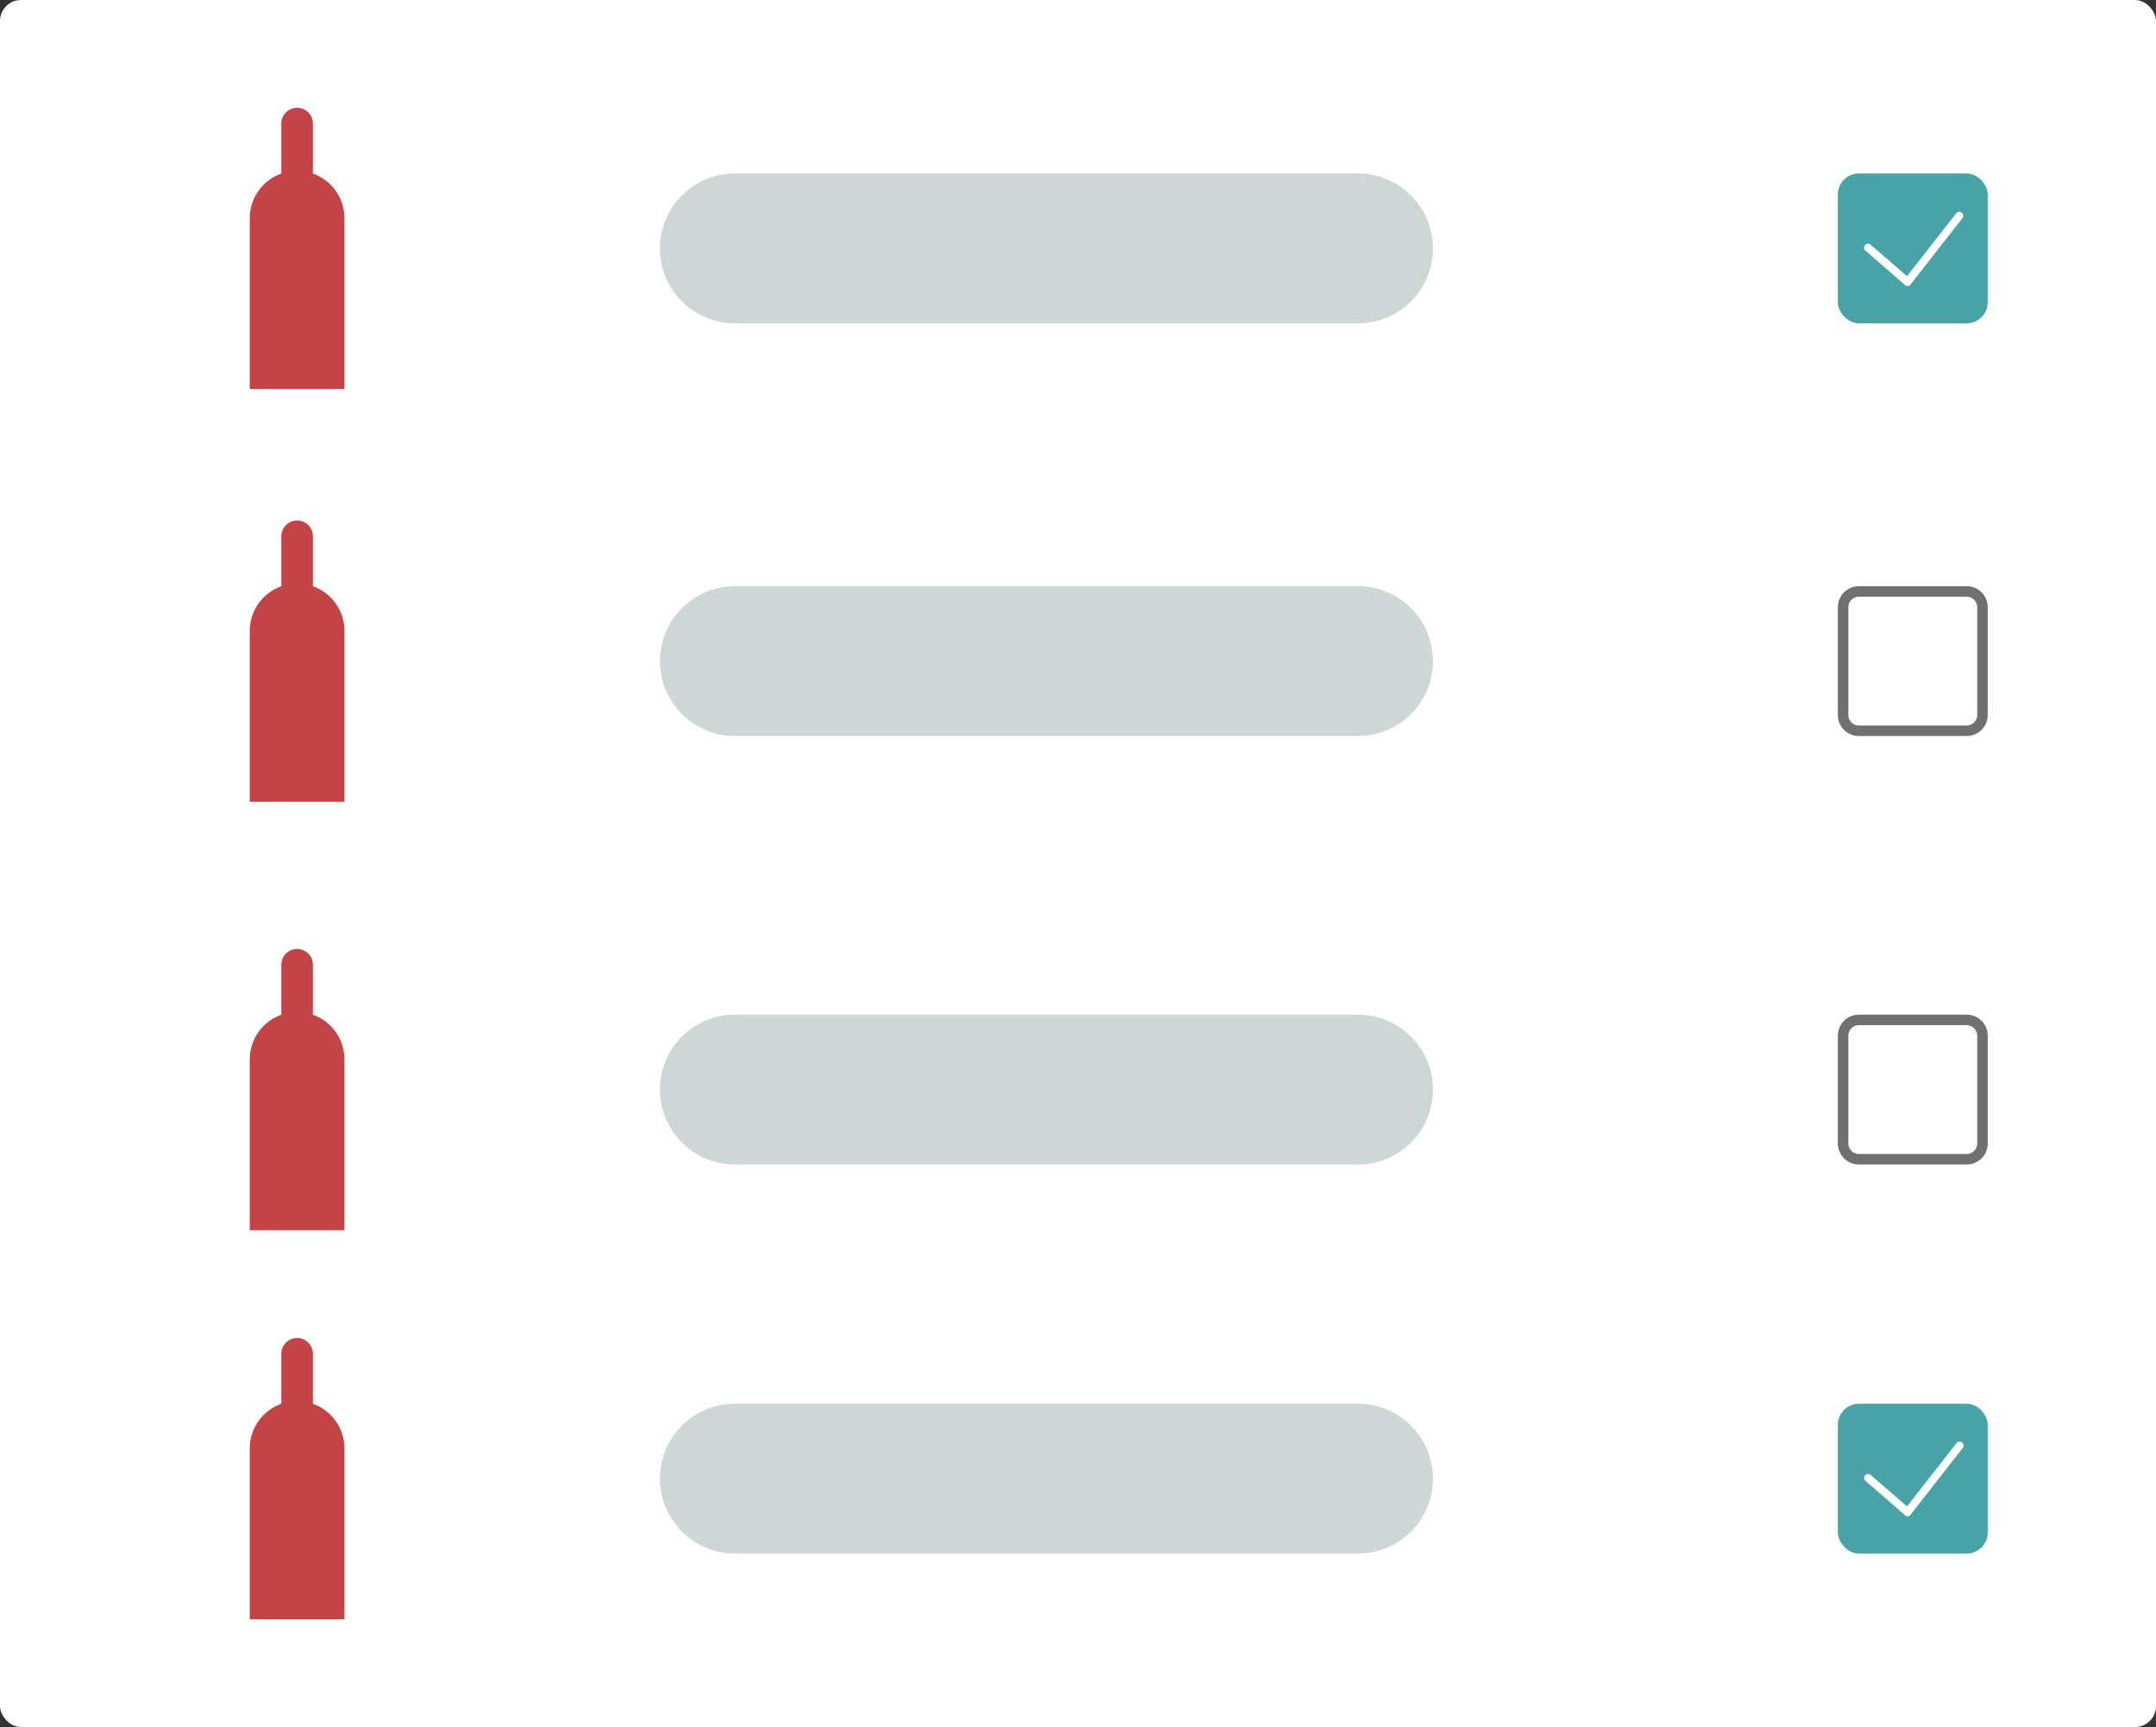 <svg xmlns="http://www.w3.org/2000/svg" viewBox="0 0 820 657"><rect x="0" y="0" width="820" height="657" fill="#333333" stroke="none"/><defs><style>.cls-1{fill:#fff;}.cls-2{fill:#47a3a6;}.cls-3{fill:none;}.cls-4{fill:#707070;}.cls-5{fill:#ced6d6;}.cls-6{fill:#c44346;}</style></defs><title>Dale imagotipoRecurso 3</title><g id="Capa_2" data-name="Capa 2"><g id="Capa_1-2" data-name="Capa 1"><g id="Rectángulo_48-2" data-name="Rectángulo 48-2"><rect class="cls-1" width="820" height="657" rx="8"/></g><g id="Rectángulo_49" data-name="Rectángulo 49"><rect class="cls-2" x="699" y="66" width="57" height="57" rx="8"/></g><g id="Rectángulo_62" data-name="Rectángulo 62"><rect class="cls-2" x="699" y="534" width="57" height="57" rx="8"/></g><g id="Rectángulo_50" data-name="Rectángulo 50"><rect class="cls-3" x="699" y="223" width="57" height="57" rx="8"/><path class="cls-4" d="M748,280H707a8,8,0,0,1-8-8V231a8,8,0,0,1,8-8h41a8,8,0,0,1,8,8v41A8,8,0,0,1,748,280Zm-41-53a4,4,0,0,0-4,4v41a4,4,0,0,0,4,4h41a4,4,0,0,0,4-4V231a4,4,0,0,0-4-4Z"/></g><g id="Rectángulo_60" data-name="Rectángulo 60"><rect class="cls-3" x="699" y="386" width="57" height="57" rx="8"/><path class="cls-4" d="M748,443H707a8,8,0,0,1-8-8V394a8,8,0,0,1,8-8h41a8,8,0,0,1,8,8v41A8,8,0,0,1,748,443Zm-41-53a4,4,0,0,0-4,4v41a4,4,0,0,0,4,4h41a4,4,0,0,0,4-4V394a4,4,0,0,0-4-4Z"/></g><g id="Rectángulo_54" data-name="Rectángulo 54"><path class="cls-5" d="M279.5,66h237A28.5,28.5,0,0,1,545,94.5h0A28.5,28.5,0,0,1,516.5,123h-237A28.5,28.5,0,0,1,251,94.5h0A28.5,28.5,0,0,1,279.5,66Z"/></g><g id="Rectángulo_63" data-name="Rectángulo 63"><path class="cls-5" d="M279.5,534h237A28.5,28.5,0,0,1,545,562.5h0A28.5,28.5,0,0,1,516.5,591h-237A28.5,28.5,0,0,1,251,562.5h0A28.5,28.5,0,0,1,279.5,534Z"/></g><g id="Rectángulo_55" data-name="Rectángulo 55"><path class="cls-5" d="M279.5,223h237A28.5,28.5,0,0,1,545,251.5h0A28.5,28.5,0,0,1,516.5,280h-237A28.5,28.5,0,0,1,251,251.5h0A28.5,28.5,0,0,1,279.5,223Z"/></g><g id="Rectángulo_61" data-name="Rectángulo 61"><path class="cls-5" d="M279.5,386h237A28.5,28.5,0,0,1,545,414.5h0A28.5,28.5,0,0,1,516.5,443h-237A28.5,28.5,0,0,1,251,414.5h0A28.5,28.5,0,0,1,279.5,386Z"/></g><g id="Grupo_36" data-name="Grupo 36"><g id="Línea_9" data-name="Línea 9"><path class="cls-1" d="M725.5,108.75a1.46,1.46,0,0,1-1-.37l-15-13a1.5,1.5,0,0,1,2-2.26l15,13a1.5,1.5,0,0,1-1,2.63Z"/></g><g id="Trazado_34" data-name="Trazado 34"><path class="cls-1" d="M725.5,108.75a1.45,1.45,0,0,1-.92-.32,1.49,1.49,0,0,1-.26-2.1l19.75-25.25a1.5,1.5,0,0,1,2.36,1.84l-19.75,25.25A1.49,1.49,0,0,1,725.5,108.75Z"/></g></g><g id="Grupo_41" data-name="Grupo 41"><g id="Línea_9-2" data-name="Línea 9-2"><path class="cls-1" d="M725.5,576.75a1.46,1.46,0,0,1-1-.37l-15-13a1.5,1.5,0,1,1,2-2.26l15,13a1.5,1.5,0,0,1-1,2.63Z"/></g><g id="Trazado_34-2" data-name="Trazado 34-2"><path class="cls-1" d="M725.5,576.75a1.45,1.45,0,0,1-.92-.32,1.49,1.49,0,0,1-.26-2.1l19.75-25.25a1.5,1.5,0,1,1,2.36,1.84l-19.75,25.25A1.49,1.49,0,0,1,725.5,576.75Z"/></g></g><g id="Grupo_38" data-name="Grupo 38"><g id="Rectángulo_59" data-name="Rectángulo 59"><path class="cls-6" d="M113,41h0a6,6,0,0,1,6,6V76a6,6,0,0,1-6,6h0a6,6,0,0,1-6-6V47A6,6,0,0,1,113,41Z"/></g><g id="Rectángulo_58" data-name="Rectángulo 58"><path class="cls-6" d="M113,65h0a18,18,0,0,1,18,18v65H95V83A18,18,0,0,1,113,65Z"/></g></g><g id="Grupo_42" data-name="Grupo 42"><g id="Rectángulo_59-2" data-name="Rectángulo 59-2"><path class="cls-6" d="M113,509h0a6,6,0,0,1,6,6v29a6,6,0,0,1-6,6h0a6,6,0,0,1-6-6V515A6,6,0,0,1,113,509Z"/></g><g id="Rectángulo_58-2" data-name="Rectángulo 58-2"><path class="cls-6" d="M113,533h0a18,18,0,0,1,18,18v65H95V551A18,18,0,0,1,113,533Z"/></g></g><g id="Grupo_39" data-name="Grupo 39"><g id="Rectángulo_59-3" data-name="Rectángulo 59-3"><path class="cls-6" d="M113,198h0a6,6,0,0,1,6,6v29a6,6,0,0,1-6,6h0a6,6,0,0,1-6-6V204A6,6,0,0,1,113,198Z"/></g><g id="Rectángulo_58-3" data-name="Rectángulo 58-3"><path class="cls-6" d="M113,222h0a18,18,0,0,1,18,18v65H95V240A18,18,0,0,1,113,222Z"/></g></g><g id="Grupo_40" data-name="Grupo 40"><g id="Rectángulo_59-4" data-name="Rectángulo 59-4"><path class="cls-6" d="M113,361h0a6,6,0,0,1,6,6v29a6,6,0,0,1-6,6h0a6,6,0,0,1-6-6V367A6,6,0,0,1,113,361Z"/></g><g id="Rectángulo_58-4" data-name="Rectángulo 58-4"><path class="cls-6" d="M113,385h0a18,18,0,0,1,18,18v65H95V403A18,18,0,0,1,113,385Z"/></g></g></g></g></svg>